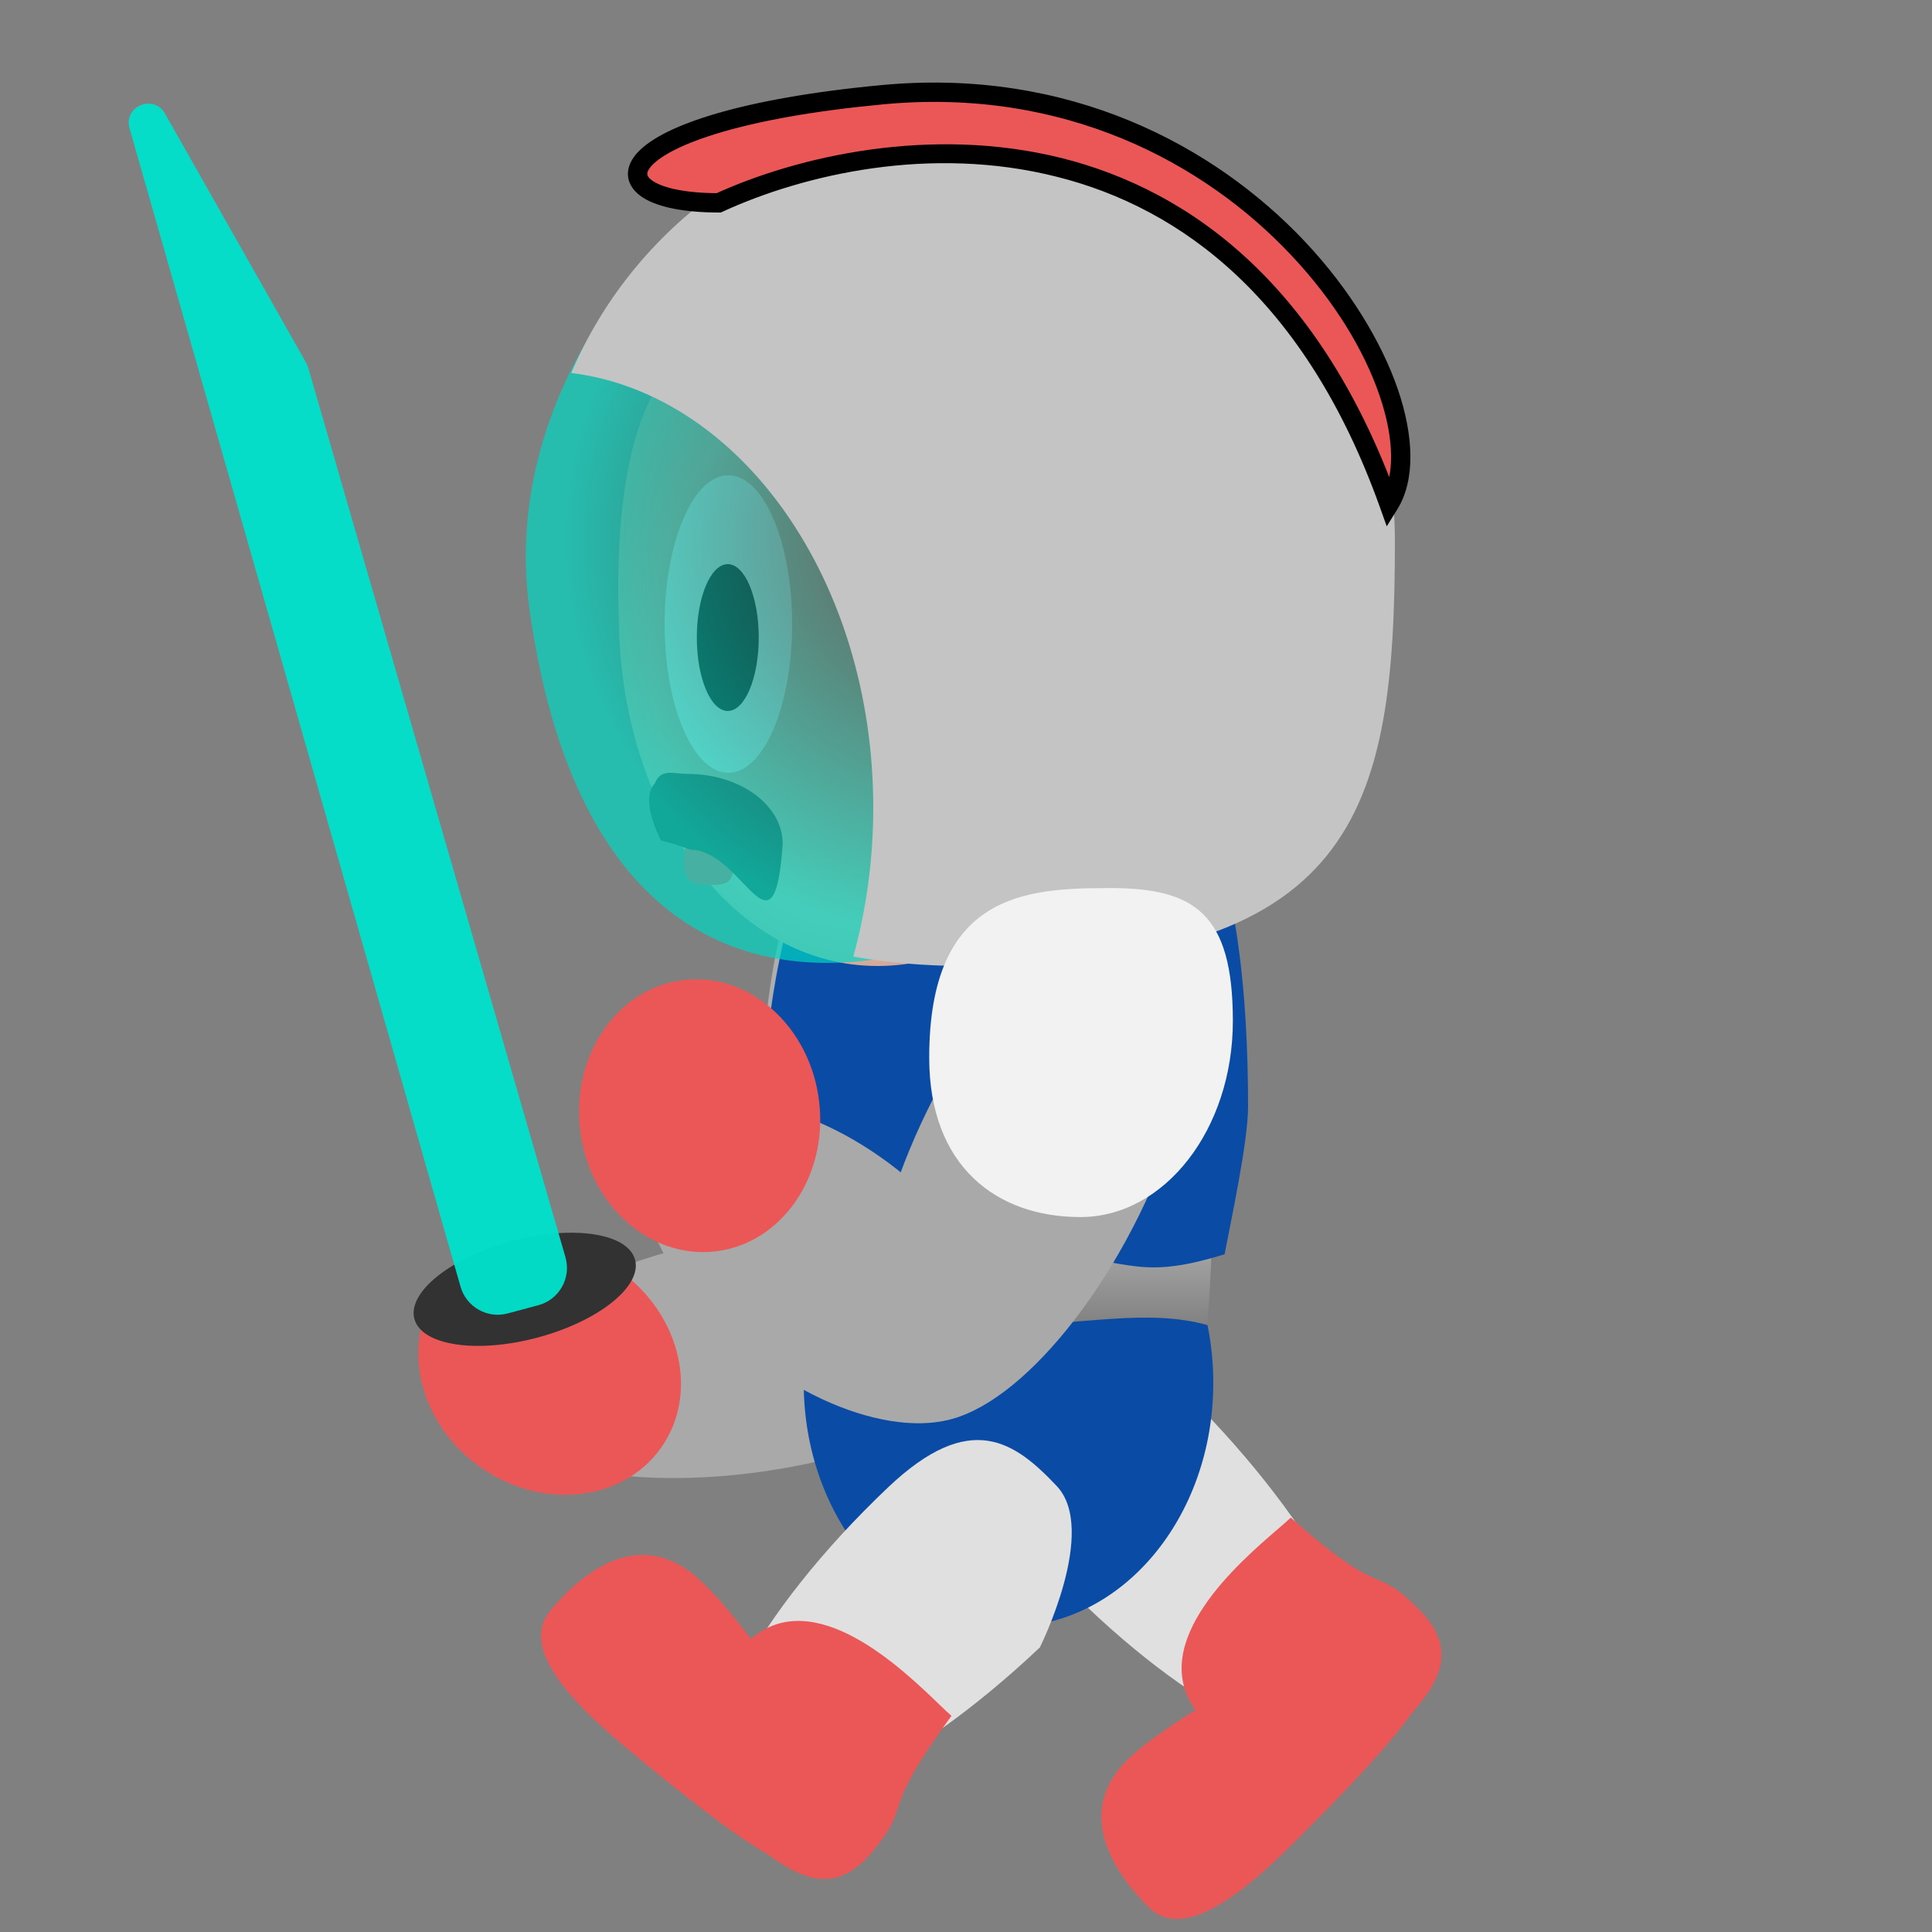 <svg width="500" height="500" viewBox="0 0 500 500" version="1.1" xmlns="http://www.w3.org/2000/svg" xmlns:xlink="http://www.w3.org/1999/xlink">
<rect x="0" y="0" width="500" height="500" fill="#808080" stroke="none"/>
<title>Left</title>
<desc>Created using Figma</desc>
<g id="Canvas" transform="translate(2973 -1416)">
<clipPath id="clip-0" clip-rule="evenodd">
<path d="M -2973 1416L -2473 1416L -2473 1916L -2973 1916L -2973 1416Z" fill="#FFFFFF"/>
</clipPath>
<g id="Left" clip-path="url(#clip-0)">
<g id="Ellipse 6">
<use xlink:href="#path0_fill" transform="matrix(0.987 -0.163 0.163 0.987 -2854 1747.85)" fill="#A9A9A9"/>
<mask id="mask0_outline_ins">
<use xlink:href="#path0_fill" fill="white" transform="matrix(0.987 -0.163 0.163 0.987 -2854 1747.85)"/>
</mask>
<g mask="url(#mask0_outline_ins)">
<use xlink:href="#path1_stroke_2x" transform="matrix(0.987 -0.163 0.163 0.987 -2854 1747.85)"/>
</g>
</g>
<g id="Ellipse 6">
<use xlink:href="#path2_fill" transform="matrix(-6.11809e-17 -1 -1 6.12838e-17 -2659 1820.47)" fill="url(#paint2_linear)"/>
<mask id="mask1_outline_ins">
<use xlink:href="#path2_fill" fill="white" transform="matrix(-6.11809e-17 -1 -1 6.12838e-17 -2659 1820.47)"/>
</mask>
<g mask="url(#mask1_outline_ins)">
<use xlink:href="#path3_stroke_2x" transform="matrix(-6.11809e-17 -1 -1 6.12838e-17 -2659 1820.47)"/>
</g>
</g>
<g id="Intersect">
<use xlink:href="#path4_fill" transform="matrix(-1 0 0 1 -2650 1592)" fill="#0A4CA5"/>
<mask id="mask2_outline_ins">
<use xlink:href="#path4_fill" fill="white" transform="matrix(-1 0 0 1 -2650 1592)"/>
</mask>
<g mask="url(#mask2_outline_ins)">
<use xlink:href="#path5_stroke_2x" transform="matrix(-1 0 0 1 -2650 1592)"/>
</g>
</g>
<g id="Ellipse 6">
<use xlink:href="#path6_fill" transform="translate(-2813 1495)" fill="url(#paint6_radial)"/>
<mask id="mask3_outline_ins">
<use xlink:href="#path6_fill" fill="white" transform="translate(-2813 1495)"/>
</mask>
<g mask="url(#mask3_outline_ins)">
<use xlink:href="#path7_stroke_2x" transform="translate(-2813 1495)"/>
</g>
</g>
<g id="Ellipse 8">
<use xlink:href="#path8_fill" transform="matrix(-0.812 -0.584 -0.584 0.812 -2783.85 1765.56)" fill="#EB5757"/>
<mask id="mask4_outline_ins">
<use xlink:href="#path8_fill" fill="white" transform="matrix(-0.812 -0.584 -0.584 0.812 -2783.85 1765.56)"/>
</mask>
<g mask="url(#mask4_outline_ins)">
<use xlink:href="#path9_stroke_2x" transform="matrix(-0.812 -0.584 -0.584 0.812 -2783.85 1765.56)"/>
</g>
</g>
<g id="Group">
<g id="Ellipse 6">
<use xlink:href="#path10_fill" transform="matrix(-1 0 0 1 -2768 1539)" fill="#FFFFFF"/>
<mask id="mask5_outline_ins">
<use xlink:href="#path10_fill" fill="white" transform="matrix(-1 0 0 1 -2768 1539)"/>
</mask>
<g mask="url(#mask5_outline_ins)">
<use xlink:href="#path11_stroke_2x" transform="matrix(-1 0 0 1 -2768 1539)"/>
</g>
</g>
<g id="Ellipse 6">
<use xlink:href="#path12_fill" transform="matrix(-1 0 0 1 -2776.64 1562)" fill="#030303"/>
<mask id="mask6_outline_ins">
<use xlink:href="#path12_fill" fill="white" transform="matrix(-1 0 0 1 -2776.64 1562)"/>
</mask>
<g mask="url(#mask6_outline_ins)">
<use xlink:href="#path13_stroke_2x" transform="matrix(-1 0 0 1 -2776.64 1562)"/>
</g>
</g>
</g>
<g id="Ellipse 8">
<use xlink:href="#path14_fill" transform="matrix(-1 -6.93889e-18 -6.93889e-18 1 -2783 1628)" fill="#EB5757"/>
<mask id="mask7_outline_ins">
<use xlink:href="#path14_fill" fill="white" transform="matrix(-1 -6.93889e-18 -6.93889e-18 1 -2783 1628)"/>
</mask>
<g mask="url(#mask7_outline_ins)">
<use xlink:href="#path15_stroke_2x" transform="matrix(-1 -6.93889e-18 -6.93889e-18 1 -2783 1628)"/>
</g>
</g>
<g id="Intersect">
<use xlink:href="#path16_fill" transform="translate(-2805 1616)" fill="#383735"/>
<mask id="mask8_outline_ins">
<use xlink:href="#path16_fill" fill="white" transform="translate(-2805 1616)"/>
</mask>
<g mask="url(#mask8_outline_ins)">
<use xlink:href="#path17_stroke_2x" transform="translate(-2805 1616)"/>
</g>
</g>
<g id="Ellipse 9">
<use xlink:href="#path18_fill" transform="translate(-2836.93 1445)" fill="url(#paint18_radial)" fill-opacity="0.7"/>
<mask id="mask9_outline_ins">
<use xlink:href="#path18_fill" fill="white" transform="translate(-2836.93 1445)"/>
</mask>
<g mask="url(#mask9_outline_ins)">
<use xlink:href="#path19_stroke_2x" transform="translate(-2836.93 1445)"/>
</g>
</g>
<g id="Subtract">
<use xlink:href="#path20_fill" transform="translate(-2825.16 1445)" fill="#C4C4C4"/>
<mask id="mask10_outline_ins">
<use xlink:href="#path20_fill" fill="white" transform="translate(-2825.16 1445)"/>
</mask>
<g mask="url(#mask10_outline_ins)">
<use xlink:href="#path21_stroke_2x" transform="translate(-2825.16 1445)"/>
</g>
</g>
<g id="Ellipse 6">
<use xlink:href="#path22_fill" transform="matrix(-0.687 -0.727 0.727 -0.686 -2642.63 1884.28)" fill="#E0E0E0"/>
<mask id="mask11_outline_ins">
<use xlink:href="#path22_fill" fill="white" transform="matrix(-0.687 -0.727 0.727 -0.686 -2642.63 1884.28)"/>
</mask>
<g mask="url(#mask11_outline_ins)">
<use xlink:href="#path23_stroke_2x" transform="matrix(-0.687 -0.727 0.727 -0.686 -2642.63 1884.28)"/>
</g>
</g>
<g id="Intersect">
<use xlink:href="#path24_fill" transform="matrix(-1 1.22465e-16 -1.22465e-16 -1 -2659 1837)" fill="#0A4CA5"/>
<mask id="mask12_outline_ins">
<use xlink:href="#path24_fill" fill="white" transform="matrix(-1 1.22465e-16 -1.22465e-16 -1 -2659 1837)"/>
</mask>
<g mask="url(#mask12_outline_ins)">
<use xlink:href="#path25_stroke_2x" transform="matrix(-1 1.22465e-16 -1.22465e-16 -1 -2659 1837)"/>
</g>
</g>
<g id="Ellipse 6">
<use xlink:href="#path0_fill" transform="matrix(0.441 -0.898 0.898 0.441 -2765.25 1769.01)" fill="#A9A9A9"/>
<mask id="mask13_outline_ins">
<use xlink:href="#path0_fill" fill="white" transform="matrix(0.441 -0.898 0.898 0.441 -2765.25 1769.01)"/>
</mask>
<g mask="url(#mask13_outline_ins)">
<use xlink:href="#path1_stroke_2x" transform="matrix(0.441 -0.898 0.898 0.441 -2765.25 1769.01)"/>
</g>
</g>
<g id="Ellipse 6">
<use xlink:href="#path26_fill" transform="matrix(0.785 0.619 -0.619 0.785 -2783.83 1684.74)" fill="#A9A9A9"/>
<mask id="mask14_outline_ins">
<use xlink:href="#path26_fill" fill="white" transform="matrix(0.785 0.619 -0.619 0.785 -2783.83 1684.74)"/>
</mask>
<g mask="url(#mask14_outline_ins)">
<use xlink:href="#path27_stroke_2x" transform="matrix(0.785 0.619 -0.619 0.785 -2783.83 1684.74)"/>
</g>
</g>
<g id="Ellipse 6">
<use xlink:href="#path28_fill" transform="matrix(1 -2.77556e-17 0 1 -2732.52 1645.83)" fill="#F2F2F2"/>
<mask id="mask15_outline_ins">
<use xlink:href="#path28_fill" fill="white" transform="matrix(1 -2.77556e-17 0 1 -2732.52 1645.83)"/>
</mask>
<g mask="url(#mask15_outline_ins)">
<use xlink:href="#path29_stroke_2x" transform="matrix(1 -2.77556e-17 0 1 -2732.52 1645.83)"/>
</g>
</g>
<g id="Group">
<g id="Ellipse 8">
<use xlink:href="#path30_fill" transform="matrix(-0.259 -0.966 0.966 -0.259 -2862.41 1769.81)" fill="#323232"/>
<mask id="mask16_outline_ins">
<use xlink:href="#path30_fill" fill="white" transform="matrix(-0.259 -0.966 0.966 -0.259 -2862.41 1769.81)"/>
</mask>
<g mask="url(#mask16_outline_ins)">
<use xlink:href="#path31_stroke_2x" transform="matrix(-0.259 -0.966 0.966 -0.259 -2862.41 1769.81)"/>
</g>
</g>
<g id="Rectangle 2">
<use xlink:href="#path32_fill" transform="matrix(-0.966 0.259 0.259 0.966 -2917.98 1400)" fill="#00E1CC" fill-opacity="0.96"/>
<mask id="mask17_outline_ins">
<use xlink:href="#path32_fill" fill="white" transform="matrix(-0.966 0.259 0.259 0.966 -2917.98 1400)"/>
</mask>
<g mask="url(#mask17_outline_ins)">
<use xlink:href="#path33_stroke_2x" transform="matrix(-0.966 0.259 0.259 0.966 -2917.98 1400)"/>
</g>
</g>
</g>
<g id="Ellipse 8">
<use xlink:href="#path8_fill" transform="matrix(-0.116 -0.993 -0.993 0.116 -2756.9 1736.24)" fill="#EB5757"/>
<mask id="mask18_outline_ins">
<use xlink:href="#path8_fill" fill="white" transform="matrix(-0.116 -0.993 -0.993 0.116 -2756.9 1736.24)"/>
</mask>
<g mask="url(#mask18_outline_ins)">
<use xlink:href="#path9_stroke_2x" transform="matrix(-0.116 -0.993 -0.993 0.116 -2756.9 1736.24)"/>
</g>
</g>
<g id="Ellipse 6">
<use xlink:href="#path22_fill" transform="matrix(0.726 -0.688 0.687 0.726 -2804.95 1859.48)" fill="#E0E0E0"/>
<mask id="mask19_outline_ins">
<use xlink:href="#path22_fill" fill="white" transform="matrix(0.726 -0.688 0.687 0.726 -2804.95 1859.48)"/>
</mask>
<g mask="url(#mask19_outline_ins)">
<use xlink:href="#path23_stroke_2x" transform="matrix(0.726 -0.688 0.687 0.726 -2804.95 1859.48)"/>
</g>
</g>
<g id="Vector">
<use xlink:href="#path34_fill" transform="translate(-2807.99 1439.87)" fill="#EB5757"/>
<use xlink:href="#path35_stroke" transform="translate(-2807.99 1439.87)"/>
</g>
<g id="Union">
<use xlink:href="#path36_fill" transform="matrix(0.77 0.638 -0.638 0.77 -2801.14 1797.3)" fill="#EB5757"/>
<mask id="mask20_outline_ins">
<use xlink:href="#path36_fill" fill="white" transform="matrix(0.77 0.638 -0.638 0.77 -2801.14 1797.3)"/>
</mask>
<g mask="url(#mask20_outline_ins)">
<use xlink:href="#path37_stroke_2x" transform="matrix(0.77 0.638 -0.638 0.77 -2801.14 1797.3)"/>
</g>
</g>
<g id="Union">
<use xlink:href="#path38_fill" transform="matrix(0.707 -0.707 0.707 0.707 -2708.38 1876.95)" fill="#EB5757"/>
<mask id="mask21_outline_ins">
<use xlink:href="#path38_fill" fill="white" transform="matrix(0.707 -0.707 0.707 0.707 -2708.38 1876.95)"/>
</mask>
<g mask="url(#mask21_outline_ins)">
<use xlink:href="#path39_stroke_2x" transform="matrix(0.707 -0.707 0.707 0.707 -2708.38 1876.95)"/>
</g>
</g>
</g>
</g>
<defs>
<linearGradient id="paint2_linear" x1="0" y1="0" x2="1" y2="0" gradientUnits="userSpaceOnUse" gradientTransform="matrix(-128.829 -4.36723e-14 9.27085e-09 -182.029 182.485 137.84)">
<stop offset="0.309" stop-color="#AEAEAE"/>
<stop offset="0.536" stop-color="#E0E0E0"/>
<stop offset="1" stop-color="#737373"/>
</linearGradient>
<radialGradient id="paint6_radial" cx="0.5" cy="0.5" r="0.5" gradientUnits="userSpaceOnUse" gradientTransform="matrix(1.216 480.476 -376.513 3.249 251.78 -153.738)">
<stop offset="0.298" stop-color="#E4B5A4"/>
<stop offset="0.961"/>
</radialGradient>
<radialGradient id="paint18_radial" cx="0.5" cy="0.5" r="0.5" gradientUnits="userSpaceOnUse" gradientTransform="matrix(1.33486e-14 221 -218 1.35323e-14 218.93 -2.15133e-12)">
<stop offset="0" stop-color="#333333"/>
<stop offset="0.923" stop-color="#00D8C4"/>
</radialGradient>
<path id="path0_fill" d="M 146.579 30.563C 146.579 47.443 113.766 61.126 73.29 61.126C 32.813 61.126 0 47.443 0 30.563C 0 13.684 32.813 0 73.29 0C 113.766 0 146.579 13.684 146.579 30.563Z"/>
<path id="path1_stroke_2x" d="M 141.579 30.563C 141.579 33.043 140.395 35.857 137.309 38.899C 134.028 42.18 129.468 44.958 123.189 47.56C 110.421 52.914 93.067 56.148 73.29 56.126L 73.29 66.126C 93.989 66.105 113.279 62.497 127.038 56.789C 134.021 53.861 140.194 50.053 144.33 46.02C 148.661 41.75 151.579 36.523 151.579 30.563L 141.579 30.563ZM 73.29 56.126C 53.512 56.148 36.158 52.914 23.39 47.56C 17.111 44.958 12.551 42.18 9.27 38.899C 6.184 35.857 5 33.043 5 30.563L -5 30.563C -5 36.523 -2.082 41.75 2.249 46.02C 6.385 50.053 12.558 53.861 19.541 56.789C 33.3 62.497 52.59 66.105 73.29 66.126L 73.29 56.126ZM 5 30.563C 5 28.084 6.184 25.27 9.27 22.227C 12.551 18.947 17.111 16.169 23.39 13.567C 36.158 8.212 53.512 4.979 73.29 5L 73.29 -5C 52.59 -4.979 33.3 -1.371 19.541 4.337C 12.558 7.266 6.385 11.073 2.249 15.106C -2.082 19.377 -5 24.603 -5 30.563L 5 30.563ZM 73.29 5C 93.067 4.979 110.421 8.212 123.189 13.567C 129.468 16.169 134.028 18.947 137.309 22.227C 140.395 25.27 141.579 28.084 141.579 30.563L 151.579 30.563C 151.579 24.603 148.661 19.377 144.33 15.106C 140.194 11.073 134.021 7.266 127.038 4.337C 113.279 -1.371 93.989 -4.979 73.29 -5L 73.29 5Z"/>
<path id="path2_fill" d="M 232.64 46.676C 232.64 92.142 180.562 117 116.32 117C 52.078 117 0 92.142 0 46.676C 0 1.209 52.078 0 116.32 0C 180.562 0 232.64 1.209 232.64 46.676Z"/>
<path id="path3_stroke_2x" d="M 227.64 46.676C 227.64 67.13 216.055 83.262 196.111 94.535C 176.044 105.877 147.892 112 116.32 112L 116.32 122C 148.99 122 178.998 115.694 201.031 103.241C 223.187 90.718 237.64 71.688 237.64 46.676L 227.64 46.676ZM 116.32 112C 84.748 112 56.596 105.877 36.53 94.535C 16.586 83.262 5 67.13 5 46.676L -5 46.676C -5 71.688 9.453 90.718 31.609 103.241C 53.642 115.694 83.65 122 116.32 122L 116.32 112ZM 5 46.676C 5 36.342 7.924 29.001 12.849 23.556C 17.876 17.999 25.412 13.948 35.437 11.097C 55.675 5.343 83.976 5 116.32 5L 116.32 -5C 84.423 -5 54.564 -4.738 32.702 1.479C 21.677 4.613 12.179 9.39 5.433 16.847C -1.414 24.416 -5 34.277 -5 46.676L 5 46.676ZM 116.32 5C 148.664 5 176.966 5.343 197.203 11.097C 207.229 13.948 214.765 17.999 219.791 23.556C 224.717 29.001 227.64 36.342 227.64 46.676L 237.64 46.676C 237.64 34.277 234.054 24.416 227.207 16.847C 220.462 9.39 210.963 4.613 199.938 1.479C 178.077 -4.738 148.218 -5 116.32 -5L 116.32 5Z"/>
<path id="path4_fill" d="M 123.583 148.607C 98.665 156.241 89.538 148.607 59.669 148.607C 29.799 148.607 30.993 156.241 6.075 148.607C 4.495 140.208 0 119.497 0 110.469C 0 49.459 12.501 0 59.669 0C 106.836 0 126 61.395 126 122.406C 126 131.434 125.163 140.208 123.583 148.607Z"/>
<path id="path5_stroke_2x" d="M 123.583 148.607L 125.048 153.388L 127.938 152.502L 128.497 149.531L 123.583 148.607ZM 6.075 148.607L 1.161 149.531L 1.719 152.502L 4.61 153.388L 6.075 148.607ZM 122.119 143.827C 110.384 147.479 102.873 147.431 94.002 146.497C 85.093 145.571 75.086 143.631 59.669 143.607L 59.669 153.607C 74.121 153.584 83.611 155.461 92.963 156.443C 102.353 157.417 111.865 157.369 125.048 153.388L 122.119 143.827ZM 59.669 143.607C 44.085 143.65 36.56 145.618 30.294 146.522C 24.581 147.354 19.4 147.46 7.539 143.827L 4.61 153.388C 17.667 157.388 24.348 157.494 31.736 156.418C 38.57 155.414 45.383 153.565 59.669 153.607L 59.669 143.607ZM 10.988 147.683C 10.189 143.435 8.675 136.177 7.366 128.89C 6.057 121.602 4.986 114.608 5 110.469L -5 110.469C -4.986 115.358 -3.809 123.233 -2.476 130.658C -1.142 138.083 0.38 145.381 1.161 149.531L 10.988 147.683ZM 5 110.469C 5 80.132 8.136 53.399 16.704 34.412C 20.97 24.89 26.15 17.834 33.358 12.746C 40.498 7.558 48.65 4.94 59.669 5L 59.669 -5C 47.103 -4.94 36.004 -1.375 27.535 4.616C 19.133 10.709 12.344 19.831 7.589 30.299C -1.885 51.294 -5 79.796 -5 110.469L 5 110.469ZM 59.669 5C 80.55 5 95.746 18.412 105.989 40.433C 116.257 62.508 121 92.309 121 122.406L 131 122.406C 131 91.492 126.161 60.09 115.056 36.215C 103.925 12.286 85.955 -5 59.669 -5L 59.669 5ZM 121 122.406C 121.006 131.196 120.212 139.508 118.669 147.683L 128.497 149.531C 130.114 140.909 130.994 131.671 131 122.406L 121 122.406Z"/>
<path id="path6_fill" d="M 134 85.5C 134 132.72 104.064 171 67.136 171C 30.208 171 2.28 132.574 0.272 85.5C -3.375 0 30.208 0 67.136 0C 104.064 0 134 0 134 85.5Z"/>
<path id="path7_stroke_2x" d="M 0.272 85.5L 5.268 85.287L 0.272 85.5ZM 129 85.5C 129 131.173 100.228 166 67.136 166L 67.136 176C 107.9 176 139 134.267 139 85.5L 129 85.5ZM 67.136 166C 50.557 166 35.703 157.405 24.581 142.865C 13.436 128.296 6.234 107.943 5.268 85.287L -4.723 85.713C -3.682 110.131 4.084 132.529 16.638 148.941C 29.214 165.382 46.787 176 67.136 176L 67.136 166ZM 5.268 85.287C 3.455 42.794 11.062 23.575 21.729 14.495C 32.617 5.227 48.142 5 67.136 5L 67.136 -5C 49.202 -5 29.472 -5.227 15.248 6.88C 0.803 19.175 -6.558 42.706 -4.723 85.713L 5.268 85.287ZM 67.136 5C 86.133 5 100.69 5.235 111.106 14.435C 121.451 23.573 129 42.915 129 85.5L 139 85.5C 139 42.585 131.581 19.177 117.726 6.94C 103.942 -5.235 85.067 -5 67.136 -5L 67.136 5Z"/>
<path id="path8_fill" d="M 70.722 31.157C 70.722 48.365 54.89 62.314 35.361 62.314C 15.832 62.314 0 48.365 0 31.157C 0 13.95 15.832 0 35.361 0C 54.89 0 70.722 13.95 70.722 31.157Z"/>
<path id="path9_stroke_2x" d="M 65.722 31.157C 65.722 45.028 52.742 57.314 35.361 57.314L 35.361 67.314C 57.038 67.314 75.722 51.702 75.722 31.157L 65.722 31.157ZM 35.361 57.314C 17.98 57.314 5 45.028 5 31.157L -5 31.157C -5 51.702 13.684 67.314 35.361 67.314L 35.361 57.314ZM 5 31.157C 5 17.287 17.98 5 35.361 5L 35.361 -5C 13.684 -5 -5 10.612 -5 31.157L 5 31.157ZM 35.361 5C 52.742 5 65.722 17.287 65.722 31.157L 75.722 31.157C 75.722 10.612 57.038 -5 35.361 -5L 35.361 5Z"/>
<path id="path10_fill" d="M 33 38.5C 33 59.763 25.613 77 16.5 77C 7.387 77 0 59.763 0 38.5C 0 17.237 7.387 0 16.5 0C 25.613 0 33 17.237 33 38.5Z"/>
<path id="path11_stroke_2x" d="M 28 38.5C 28.022 48.658 26.372 57.292 23.572 63.754C 22.248 66.882 21 68.893 19.41 70.416C 18.065 71.743 17.087 72 16.5 72L 16.5 82C 20.469 82 23.832 80.102 26.435 77.533C 28.793 75.16 31.101 71.533 32.763 67.693C 35.934 60.221 37.978 49.605 38 38.5L 28 38.5ZM 16.5 72C 15.913 72 14.935 71.743 13.59 70.416C 12 68.893 10.752 66.882 9.428 63.754C 6.628 57.292 4.978 48.658 5 38.5L -5 38.5C -4.978 49.605 -2.934 60.221 0.237 67.693C 1.899 71.533 4.207 75.16 6.565 77.533C 9.168 80.102 12.531 82 16.5 82L 16.5 72ZM 5 38.5C 4.978 28.342 6.628 19.708 9.428 13.246C 10.752 10.118 12 8.107 13.59 6.584C 14.935 5.257 15.913 5 16.5 5L 16.5 -5C 12.531 -5 9.168 -3.102 6.565 -0.533C 4.207 1.84 1.899 5.467 0.237 9.307C -2.934 16.779 -4.978 27.395 -5 38.5L 5 38.5ZM 16.5 5C 17.087 5 18.065 5.257 19.41 6.584C 21 8.107 22.248 10.118 23.572 13.246C 26.372 19.708 28.022 28.342 28 38.5L 38 38.5C 37.978 27.395 35.934 16.779 32.763 9.307C 31.101 5.467 28.793 1.84 26.435 -0.533C 23.832 -3.102 20.469 -5 16.5 -5L 16.5 5Z"/>
<path id="path12_fill" d="M 16.026 19C 16.026 29.493 12.438 38 8.013 38C 3.588 38 0 29.493 0 19C 0 8.507 3.588 0 8.013 0C 12.438 0 16.026 8.507 16.026 19Z"/>
<path id="path13_stroke_2x" d="M 11.026 19C 11.048 23.781 10.342 27.553 9.072 30.492C 8.513 31.858 8.171 32.442 7.591 32.977C 7.253 33.316 7.4 33 8.013 33L 8.013 43C 10.839 43 13.094 41.621 14.673 40.037C 16.011 38.649 17.395 36.451 18.286 34.378C 19.916 30.44 21.004 24.713 21.026 19L 11.026 19ZM 8.013 33C 8.626 33 8.773 33.316 8.435 32.977C 7.855 32.442 7.513 31.858 6.954 30.492C 5.684 27.553 4.978 23.781 5 19L -5 19C -4.978 24.713 -3.89 30.44 -2.26 34.378C -1.369 36.451 0.015 38.649 1.353 40.037C 2.932 41.621 5.187 43 8.013 43L 8.013 33ZM 5 19C 4.978 14.219 5.684 10.447 6.954 7.508C 7.513 6.142 7.855 5.558 8.435 5.024C 8.773 4.684 8.626 5 8.013 5L 8.013 -5C 5.187 -5 2.932 -3.621 1.353 -2.037C 0.015 -0.649 -1.369 1.549 -2.26 3.622C -3.89 7.56 -4.978 13.287 -5 19L 5 19ZM 8.013 5C 7.4 5 7.253 4.684 7.591 5.024C 8.171 5.558 8.513 6.142 9.072 7.508C 10.342 10.447 11.048 14.219 11.026 19L 21.026 19C 21.004 13.287 19.916 7.56 18.286 3.622C 17.395 1.549 16.011 -0.649 14.673 -2.037C 13.094 -3.621 10.839 -5 8.013 -5L 8.013 5Z"/>
<path id="path14_fill" d="M 13 10.93C 13 16.967 9.653 17 6.063 17C 2.473 17 0 16.967 0 10.93C 0 4.894 2.91 0 6.5 0C 10.09 0 13 4.894 13 10.93Z"/>
<path id="path15_stroke_2x" d="M 8 10.93C 8 11.459 7.963 11.834 7.92 12.085C 7.878 12.334 7.834 12.435 7.834 12.434C 7.871 12.35 8.039 12.099 8.326 11.929C 8.514 11.818 8.524 11.882 8.07 11.935C 7.597 11.992 7.014 12 6.063 12L 6.063 22C 7.447 22 10.728 22.132 13.429 20.529C 16.876 18.483 18 14.808 18 10.93L 8 10.93ZM 6.063 12C 5.617 12 5.263 12 4.926 11.989C 4.608 11.979 4.398 11.962 4.257 11.944C 3.953 11.903 4.206 11.885 4.593 12.162C 4.793 12.304 4.953 12.473 5.066 12.633C 5.172 12.784 5.195 12.87 5.179 12.825C 5.133 12.687 5 12.154 5 10.93L -5 10.93C -5 14.287 -4.377 18.041 -1.223 20.296C 1.422 22.188 4.819 22 6.063 22L 6.063 12ZM 5 10.93C 5 8.655 5.559 6.837 6.201 5.757C 6.907 4.57 7.174 5 6.5 5L 6.5 -5C 2.237 -5 -0.747 -2.123 -2.394 0.646C -4.104 3.521 -5 7.169 -5 10.93L 5 10.93ZM 6.5 5C 5.826 5 6.093 4.57 6.799 5.757C 7.441 6.837 8 8.655 8 10.93L 18 10.93C 18 7.169 17.104 3.521 15.394 0.646C 13.747 -2.123 10.763 -5 6.5 -5L 6.5 5Z"/>
<path id="path16_fill" d="M 3.063 17.5C 6 18.363 6.563 18.363 10.687 19.907C 16.02 19.898 20.498 24.571 24.106 28.336C 29.71 34.184 33.214 37.841 34.563 18.363C 34.557 8.357 23.512 0.263 9.895 0.284C 6.399 0.289 3.074 -1.229 1.481 2.703C -1.385 5.652 0.328 12.085 3.063 17.5Z"/>
<path id="path17_stroke_2x" d="M 3.063 17.5L -1.4 19.754L -0.424 21.687L 1.653 22.297L 3.063 17.5ZM 10.687 19.907L 8.935 24.589L 9.786 24.908L 10.695 24.907L 10.687 19.907ZM 24.106 28.336L 27.716 24.877L 27.716 24.877L 24.106 28.336ZM 34.563 18.363L 39.551 18.709L 39.563 18.535L 39.563 18.36L 34.563 18.363ZM 9.895 0.284L 9.903 5.284L 9.903 5.284L 9.895 0.284ZM 1.481 2.703L 5.067 6.188L 5.749 5.486L 6.116 4.58L 1.481 2.703ZM 1.653 22.297C 4.821 23.228 5.036 23.131 8.935 24.589L 12.44 15.224C 8.09 13.596 7.179 13.498 4.473 12.703L 1.653 22.297ZM 10.695 24.907C 11.864 24.905 13.281 25.416 15.09 26.741C 16.986 28.106 18.692 29.913 20.496 31.796L 27.716 24.877C 25.912 22.994 23.575 20.583 20.997 18.672C 18.333 16.721 14.844 14.9 10.679 14.907L 10.695 24.907ZM 20.496 31.796C 21.897 33.258 23.453 34.858 24.897 35.971C 26.124 36.899 29.319 39.063 32.991 37.402C 36.186 35.957 37.379 32.535 37.984 30.232C 38.657 27.635 39.199 23.747 39.551 18.709L 29.575 18.018C 29.244 22.801 28.796 25.849 28.312 27.69C 28.07 28.61 27.875 29.007 27.82 29.102C 27.765 29.196 28.041 28.666 28.869 28.291C 29.797 27.872 30.633 27.995 31.016 28.115C 31.294 28.202 31.287 28.266 30.931 27.997C 30.101 27.388 29.117 26.339 27.716 24.877L 20.496 31.796ZM 39.563 18.36C 39.559 11.385 35.697 5.494 30.289 1.531C 24.879 -2.434 17.65 -4.728 9.888 -4.716L 9.903 5.284C 15.758 5.275 20.859 7.018 24.378 9.596C 27.898 12.176 29.561 15.335 29.563 18.366L 39.563 18.36ZM 9.888 -4.716C 9.288 -4.708 8.669 -4.782 7.811 -4.866C 6.951 -4.949 5.725 -5.035 4.592 -4.964C 3.404 -4.852 1.465 -4.281 0.121 -3.437C -1.44 -2.351 -2.479 -0.837 -3.153 0.826L 6.116 4.58C 6.238 4.277 6.212 4.507 5.832 4.771C 5.467 5.025 5.194 5.019 5.357 5.006C 5.598 4.988 5.981 5.004 6.848 5.088C 7.647 5.165 8.754 5.278 9.903 5.284L 9.888 -4.716ZM 7.526 15.246C 6.274 12.783 5.42 10.562 5.113 8.41C 4.775 6.235 5.311 5.937 5.067 6.188L -2.104 -0.782C -5.214 2.418 -5.255 6.811 -4.769 9.943C -4.253 13.099 -2.883 16.801 -1.4 19.754L 7.526 15.246Z"/>
<path id="path18_fill" d="M 218.93 110.5C 218.93 171.527 148.664 212.033 88.93 219.5C 48.93 224.5 11.395 203.5 0.93 128.5C -8.07 64 49.731 0 109.93 0C 170.129 0 218.93 49.472 218.93 110.5Z"/>
<path id="path19_stroke_2x" d="M 0.93 128.5L -4.022 129.191L 0.93 128.5ZM 213.93 110.5C 213.93 138.906 197.603 162.965 173.339 181.079C 148.911 199.379 117.614 210.909 88.31 214.539L 89.55 224.461C 119.981 220.625 153.683 208.168 179.322 189.092C 205.124 169.83 223.93 143.121 223.93 110.5L 213.93 110.5ZM 88.31 214.539C 69.392 216.903 51.56 213.096 37.183 200.269C 22.695 187.343 11.022 164.644 5.882 127.809L -4.022 129.191C 1.303 167.356 13.63 192.657 30.526 207.731C 47.533 222.904 68.469 227.097 89.55 224.461L 88.31 214.539ZM 5.882 127.809C 1.619 97.254 13.163 66.529 33.259 43.337C 53.376 20.12 81.582 5 109.93 5L 109.93 -5C 78.079 -5 47.285 11.88 25.702 36.788C 4.098 61.721 -8.758 95.246 -4.022 129.191L 5.882 127.809ZM 109.93 5C 167.304 5 213.93 52.169 213.93 110.5L 223.93 110.5C 223.93 46.776 172.955 -5 109.93 -5L 109.93 5Z"/>
<path id="path20_fill" fill-rule="evenodd" d="M 102.16 221C 203.16 221 213.16 181.5 213.16 111C 213.16 49.696 163.464 0 102.16 0C 56.288 0 16.916 27.825 0 67.518C 43.86 73 78.16 121.267 78.16 180C 78.16 193.543 76.336 206.529 72.992 218.563C 81.882 220.16 91.59 221 102.16 221Z"/>
<path id="path21_stroke_2x" d="M 0 67.518L -4.6 65.558L -7.199 71.658L -0.62 72.48L 0 67.518ZM 72.992 218.563L 68.175 217.224L 66.705 222.513L 72.108 223.484L 72.992 218.563ZM 208.16 111C 208.16 146.462 205.511 172.165 191.649 189.292C 178.019 206.131 152.314 216 102.16 216L 102.16 226C 153.007 226 182.801 216.119 199.422 195.583C 215.809 175.335 218.16 146.038 218.16 111L 208.16 111ZM 102.16 5C 160.702 5 208.16 52.458 208.16 111L 218.16 111C 218.16 46.935 166.225 -5 102.16 -5L 102.16 5ZM 4.6 69.479C 20.758 31.564 58.363 5 102.16 5L 102.16 -5C 54.214 -5 13.074 24.087 -4.6 65.558L 4.6 69.479ZM -0.62 72.48C 39.808 77.532 73.16 122.724 73.16 180L 83.16 180C 83.16 119.81 47.911 68.467 0.62 62.557L -0.62 72.48ZM 73.16 180C 73.172 193.194 71.441 205.51 68.175 217.224L 77.81 219.902C 81.231 207.549 83.148 193.891 83.16 180L 73.16 180ZM 102.16 216C 91.806 216.005 82.541 215.204 73.877 213.642L 72.108 223.484C 81.224 225.117 91.375 225.995 102.16 226L 102.16 216Z"/>
<path id="path22_fill" d="M 117.037 29.767C 117.037 45.538 85.158 57.109 85.158 57.109C 38.127 57.109 0 44.325 0 28.555C 0 12.784 38.127 3.69321e-23 85.158 3.69321e-23C 114.489 -2.62536e-11 117.037 13.997 117.037 29.767Z"/>
<path id="path23_stroke_2x" d="M 85.158 57.109L 85.158 62.109L 86.038 62.109L 86.864 61.809L 85.158 57.109ZM 85.158 3.69321e-23L 85.158 5L 85.158 3.69321e-23ZM 112.037 29.767C 112.037 31.971 110.915 34.502 108.349 37.338C 105.717 40.283 102.298 42.767 98.493 45.084C 94.714 47.397 91.016 49.191 88.105 50.487C 86.674 51.125 85.521 51.6 84.678 51.936C 84.268 52.1 83.963 52.217 83.742 52.301C 83.637 52.341 83.565 52.367 83.511 52.388C 83.486 52.397 83.472 52.402 83.459 52.407C 83.454 52.409 83.452 52.409 83.45 52.41C 83.449 52.41 83.449 52.41 83.45 52.41C 83.45 52.41 83.45 52.41 83.451 52.41C 83.451 52.41 83.452 52.409 85.158 57.109C 86.864 61.809 86.865 61.809 86.867 61.808C 86.867 61.808 86.868 61.808 86.87 61.807C 86.871 61.807 86.875 61.805 86.878 61.804C 86.883 61.802 86.893 61.799 86.904 61.795C 86.922 61.788 86.953 61.777 86.989 61.764C 87.055 61.739 87.162 61.699 87.29 61.65C 87.536 61.557 87.916 61.41 88.378 61.226C 89.278 60.868 90.616 60.316 92.174 59.622C 95.239 58.256 99.512 56.171 103.702 53.62C 107.867 51.073 112.417 47.707 115.763 44.047C 119.174 40.278 122.037 35.448 122.037 29.767L 112.037 29.767ZM 85.158 52.109C 62.015 52.123 41.523 49.052 26.532 44.005C 19.142 41.539 13.676 38.861 9.798 35.751C 6.062 32.789 5 30.321 5 28.555L -5 28.555C -5 34.673 -1.296 39.717 3.586 43.587C 8.327 47.31 15.332 50.785 23.353 53.486C 39.182 58.774 61.27 62.095 85.158 62.109L 85.158 52.109ZM 5 28.555C 5 26.788 6.062 24.32 9.798 21.358C 13.676 18.248 19.142 15.57 26.532 13.104C 41.523 8.057 62.015 4.986 85.158 5L 85.158 -5C 61.27 -4.986 39.182 -1.665 23.353 3.623C 15.332 6.324 8.327 9.799 3.586 13.522C -1.296 17.392 -5 22.436 -5 28.555L 5 28.555ZM 85.158 5C 99.188 5 105.254 8.358 108.167 12.061C 111.296 16.039 112.037 21.837 112.037 29.767L 122.037 29.767C 122.037 21.928 121.504 12.842 116.027 5.878C 110.332 -1.36 100.46 -5 85.158 -5L 85.158 5Z"/>
<path id="path24_fill" d="M 104.5 78.062C 89.037 82.422 71.536 78.062 53 78.062C 34.464 78.062 16.963 82.422 1.5 78.062C 0.52 73.265 0 68.253 0 63.097C 0 28.249 23.729 0 53 0C 82.271 0 106 28.249 106 63.097C 106 68.253 105.48 73.265 104.5 78.062Z"/>
<path id="path25_stroke_2x" d="M 104.5 78.062L 105.857 82.875L 108.789 82.048L 109.399 79.063L 104.5 78.062ZM 1.5 78.062L -3.399 79.063L -2.789 82.048L 0.143 82.875L 1.5 78.062ZM 103.143 73.25C 96.084 75.289 88.685 75.245 80.218 74.707C 71.735 74.173 62.569 73.071 53 73.062L 53 83.062C 61.967 83.053 70.819 84.131 79.587 84.687C 88.37 85.24 97.453 85.195 105.857 82.875L 103.143 73.25ZM 53 73.062C 43.431 73.071 34.265 74.173 25.782 74.707C 17.315 75.245 9.916 75.289 2.857 73.25L 0.143 82.875C 8.547 85.195 17.63 85.24 26.413 84.687C 35.181 84.131 44.033 83.053 53 83.062L 53 73.062ZM 6.399 77.061C 5.462 72.506 4.993 67.995 5 63.097L -5 63.097C -4.993 68.511 -4.422 74.024 -3.399 79.063L 6.399 77.061ZM 5 63.097C 5 30.159 27.272 5 53 5L 53 -5C 20.186 -5 -5 26.34 -5 63.097L 5 63.097ZM 53 5C 78.728 5 101 30.159 101 63.097L 111 63.097C 111 26.34 85.814 -5 53 -5L 53 5ZM 101 63.097C 101.007 67.995 100.538 72.506 99.602 77.061L 109.399 79.063C 110.422 74.024 110.993 68.511 111 63.097L 101 63.097Z"/>
<path id="path26_fill" d="M 109.845 30.563C 109.845 47.443 85.255 61.126 54.923 61.126C 24.59 61.126 0 47.443 0 30.563C 0 13.684 24.59 0 54.923 0C 85.255 0 109.845 13.684 109.845 30.563Z"/>
<path id="path27_stroke_2x" d="M 104.845 30.563C 104.845 36.367 100.56 42.668 91.328 47.806C 82.263 52.85 69.402 56.126 54.923 56.126L 54.923 66.126C 70.776 66.126 85.377 62.561 96.19 56.544C 106.836 50.62 114.845 41.639 114.845 30.563L 104.845 30.563ZM 54.923 56.126C 40.444 56.126 27.582 52.85 18.518 47.806C 9.285 42.668 5 36.367 5 30.563L -5 30.563C -5 41.639 3.009 50.62 13.655 56.544C 24.469 62.561 39.069 66.126 54.923 66.126L 54.923 56.126ZM 5 30.563C 5 24.759 9.285 18.458 18.518 13.321C 27.582 8.277 40.444 5 54.923 5L 54.923 -5C 39.069 -5 24.469 -1.435 13.655 4.583C 3.009 10.507 -5 19.487 -5 30.563L 5 30.563ZM 54.923 5C 69.402 5 82.263 8.277 91.328 13.321C 100.56 18.458 104.845 24.759 104.845 30.563L 114.845 30.563C 114.845 19.487 106.836 10.507 96.19 4.583C 85.377 -1.435 70.776 -5 54.923 -5L 54.923 5Z"/>
<path id="path28_fill" d="M 78.583 34.393C 78.583 62.422 60.919 85.144 39.129 85.144C 17.339 85.144 -5.10806e-05 71.914 -5.10806e-05 43.885C -5.10804e-05 1.443 24.929 0 46.719 0C 68.509 0 78.583 6.364 78.583 34.393Z"/>
<path id="path29_stroke_2x" d="M -5.10806e-05 43.885L -5 43.885L -5.10806e-05 43.885ZM 73.583 34.393C 73.583 60.905 57.059 80.144 39.129 80.144L 39.129 90.144C 64.779 90.144 83.583 63.939 83.583 34.393L 73.583 34.393ZM 39.129 80.144C 29.227 80.144 20.794 77.149 14.865 71.427C 8.977 65.746 5 56.838 5 43.885L -5 43.885C -5 58.961 -0.308 70.683 7.921 78.623C 16.109 86.524 27.242 90.144 39.129 90.144L 39.129 80.144ZM 5 43.885C 5 23.639 10.885 14.666 17.861 10.252C 25.412 5.476 35.615 5 46.719 5L 46.719 -5C 36.032 -5 22.877 -4.754 12.515 1.802C 1.58 8.72 -5 21.69 -5 43.885L 5 43.885ZM 46.719 5C 57.423 5 63.6 6.639 67.338 10.271C 71.064 13.893 73.583 20.703 73.583 34.393L 83.583 34.393C 83.583 20.054 81.065 9.668 74.307 3.1C 67.559 -3.457 57.805 -5 46.719 -5L 46.719 5Z"/>
<path id="path30_fill" d="M 25.845 29.559C 25.845 45.884 20.059 59.119 12.922 59.119C 5.786 59.119 0 45.884 0 29.559C 0 13.234 5.786 0 12.922 0C 20.059 0 25.845 13.234 25.845 29.559Z"/>
<path id="path31_stroke_2x" d="M 22.845 29.559C 22.859 37.432 21.535 44.217 19.311 49.259C 18.246 51.719 17.178 53.398 15.866 54.64C 14.704 55.765 13.713 56.119 12.922 56.119L 12.922 62.119C 15.7 62.119 18.109 60.818 20.038 58.952C 21.818 57.202 23.535 54.552 24.808 51.663C 27.262 46.006 28.831 38.011 28.845 29.559L 22.845 29.559ZM 12.922 56.119C 12.132 56.119 11.141 55.765 9.978 54.64C 8.666 53.398 7.598 51.719 6.534 49.259C 4.31 44.217 2.986 37.432 3 29.559L -3 29.559C -2.986 38.011 -1.417 46.006 1.036 51.663C 2.31 54.552 4.026 57.202 5.806 58.952C 7.736 60.818 10.145 62.119 12.922 62.119L 12.922 56.119ZM 3 29.559C 2.986 21.686 4.31 14.901 6.534 9.859C 7.598 7.4 8.666 5.721 9.978 4.479C 11.141 3.354 12.132 3 12.922 3L 12.922 -3C 10.145 -3 7.736 -1.7 5.806 0.167C 4.026 1.917 2.31 4.566 1.036 7.456C -1.417 13.113 -2.986 21.107 -3 29.559L 3 29.559ZM 12.922 3C 13.713 3 14.704 3.354 15.866 4.479C 17.178 5.721 18.246 7.4 19.311 9.859C 21.535 14.901 22.859 21.686 22.845 29.559L 28.845 29.559C 28.831 21.107 27.262 13.113 24.808 7.456C 23.535 4.566 21.818 1.917 20.038 0.167C 18.109 -1.7 15.7 -3 12.922 -3L 12.922 3Z"/>
<path id="path32_fill" d="M 4.876 114.223C 4.891 113.442 4.998 112.666 5.194 111.91L 23.663 40.628C 25.148 34.898 33.6 36.045 33.503 41.964L 28.397 353.673C 28.308 359.131 23.857 363.509 18.398 363.509L 10.197 363.509C 4.598 363.509 0.09 358.912 0.199 353.313L 4.876 114.223Z"/>
<path id="path33_stroke_2x" d="M 5.194 111.91L 8.098 112.663L 5.194 111.91ZM 8.098 112.663L 26.567 41.38L 20.759 39.876L 2.29 111.158L 8.098 112.663ZM 30.503 41.915L 25.397 353.623L 31.397 353.722L 36.502 42.013L 30.503 41.915ZM 18.398 360.509L 10.197 360.509L 10.197 366.509L 18.398 366.509L 18.398 360.509ZM 3.199 353.372L 7.875 114.281L 1.877 114.164L -2.8 353.255L 3.199 353.372ZM 2.29 111.158C 2.055 112.084 1.9 113.208 1.877 114.164L 7.875 114.281C 7.882 113.676 7.941 113.247 8.098 112.663L 2.29 111.158ZM 26.567 41.38C 27.161 39.088 30.542 39.547 30.503 41.915L 36.502 42.013C 36.657 32.543 23.135 30.707 20.759 39.876L 26.567 41.38ZM 25.397 353.623C 25.335 357.444 22.22 360.509 18.398 360.509L 18.398 366.509C 25.495 366.509 31.28 360.817 31.397 353.722L 25.397 353.623ZM 10.197 360.509C 6.278 360.509 3.122 357.291 3.199 353.372L -2.8 353.255C -2.942 360.532 2.918 366.509 10.197 366.509L 10.197 360.509Z"/>
<path id="path34_fill" d="M 194.489 106.627C 155.489 -2.373 63.488 9.127 20.989 28.627C -13.511 28.627 -9.511 7.454 63.489 0.627C 158.679 -8.276 210.989 80.127 194.489 106.627Z"/>
<path id="path35_stroke" d="M 20.989 28.627L 20.989 31.127L 21.535 31.127L 22.031 30.899L 20.989 28.627ZM 194.489 106.627L 192.135 107.469L 193.877 112.339L 196.611 107.949L 194.489 106.627ZM 63.489 0.627L 63.256 -1.862L 63.489 0.627ZM 22.031 30.899C 43.045 21.244 75.84 13.627 108.444 21.865C 140.748 29.956 172.89 53.682 192.135 107.469L 196.843 105.785C 177.088 50.572 143.729 25.548 109.658 17.015C 75.887 8.627 41.432 16.511 19.946 26.355L 22.031 30.899ZM 196.611 107.949C 201.338 100.356 200.884 88.934 196.732 76.822C 192.562 64.703 184.322 50.991 172.691 38.636C 149.331 13.862 111.729 -6.395 63.256 -1.862L 63.721 3.116C 110.439 -1.253 146.587 18.24 169.054 42.066C 180.337 54.011 188.03 66.813 192.002 78.444C 195.992 90.082 195.889 99.648 192.366 105.306L 196.611 107.949ZM 63.256 -1.862C 44.892 -0.142 30.721 2.506 20.5 5.482C 10.322 8.45 3.5 11.885 0.11 15.47C -1.615 17.293 -2.748 19.484 -2.455 21.872C -2.161 24.266 -0.532 26.068 1.481 27.33C 5.434 29.809 12.246 31.127 20.989 31.127L 20.989 26.127C 12.481 26.127 6.856 24.799 4.137 23.094C 2.814 22.265 2.548 21.591 2.508 21.263C 2.467 20.931 2.561 20.155 3.743 18.905C 6.165 16.343 11.874 13.205 21.899 10.282C 31.881 7.369 45.585 4.81 63.721 3.116L 63.256 -1.862Z"/>
<path id="path36_fill" fill-rule="evenodd" d="M 44.638 18.667C 35.864 16.57 28.027 15.304 22.933 15.304C 3.641 15.304 0 33.458 0 46.139C 4.45437e-05 58.82 19.609 60.953 38.901 60.953C 59.081 60.953 73.765 60.505 83.755 58.802C 95.437 58.145 104 55.014 104 40.917C 104 33.49 103.106 31.245 101.932 28.298C 100.42 24.504 98.445 19.547 97.32 0.872C 96.332 0.866 94.801 0.751 92.874 0.606C 79.746 -0.379 48.23 -2.745 44.638 18.667Z"/>
<path id="path37_stroke_2x" d="M 44.638 18.667L 43.476 23.53L 48.684 24.775L 49.569 19.494L 44.638 18.667ZM 22.933 15.304L 22.933 20.304L 22.933 20.304L 22.933 15.304ZM 0 46.139L -5 46.139L -5 46.139L 0 46.139ZM 38.901 60.953L 38.901 65.953L 38.901 65.953L 38.901 60.953ZM 83.755 58.802L 83.474 53.81L 83.193 53.826L 82.915 53.873L 83.755 58.802ZM 104 40.917L 99 40.917L 99 40.917L 104 40.917ZM 101.932 28.298L 106.577 26.447L 106.577 26.447L 101.932 28.298ZM 97.32 0.872L 102.311 0.571L 102.029 -4.102L 97.348 -4.128L 97.32 0.872ZM 92.874 0.606L 92.5 5.592L 92.5 5.592L 92.874 0.606ZM 45.801 13.804C 36.844 11.667 28.427 10.32 22.933 10.304L 22.933 20.304C 27.627 20.288 34.883 21.473 43.476 23.53L 45.801 13.804ZM 22.933 10.304C 11.303 10.304 3.959 15.982 -0.163 23.582C -4.07 30.785 -5 39.48 -5 46.139L 5 46.139C 5 40.117 5.891 33.395 8.627 28.35C 11.148 23.702 15.27 20.304 22.933 20.304L 22.933 10.304ZM -5 46.139C -5 50.789 -3.128 54.602 -0.033 57.471C 2.906 60.196 6.791 61.936 10.825 63.104C 18.692 65.349 29.118 65.951 38.901 65.953L 38.901 55.953C 29.392 55.955 20.367 55.49 13.607 53.499C 10.327 52.549 8.104 51.378 6.764 50.136C 5.58 49.038 5 47.83 5 46.139L -5 46.139ZM 38.901 65.953C 59.157 65.952 74.263 65.481 84.595 63.731L 82.915 53.873C 73.268 55.53 59.005 55.953 38.901 55.953L 38.901 65.953ZM 84.036 63.794C 90.026 63.457 96.359 62.474 101.205 58.939C 106.455 55.109 109 49.06 109 40.917L 99 40.917C 99 46.871 97.264 49.436 95.311 50.86C 92.955 52.579 89.166 53.49 83.474 53.81L 84.036 63.794ZM 109 40.917C 108.995 36.973 108.724 34.066 108.31 31.95C 107.83 29.649 107.164 27.921 106.577 26.447L 97.287 30.148C 97.874 31.622 98.242 32.489 98.503 33.905C 98.829 35.505 99.005 37.434 99 40.917L 109 40.917ZM 106.577 26.447C 105.307 23.26 103.413 18.85 102.311 0.571L 92.329 1.172C 93.478 20.244 95.534 25.747 97.287 30.148L 106.577 26.447ZM 97.348 -4.128C 96.533 -4.13 95.175 -4.235 93.248 -4.38L 92.5 5.592C 94.427 5.737 96.13 5.862 97.292 5.872L 97.348 -4.128ZM 93.248 -4.38C 86.684 -4.872 74.85 -5.715 64.214 -3.668C 53.536 -1.567 42.027 4.007 39.707 17.84L 49.569 19.494C 50.841 11.915 56.886 7.966 66.145 6.144C 75.447 4.267 85.936 5.1 92.5 5.592L 93.248 -4.38Z"/>
<path id="path38_fill" fill-rule="evenodd" d="M 44.638 18.667C 35.864 16.57 28.027 15.304 22.933 15.304C 3.641 15.304 0 33.458 0 46.139C 4.45437e-05 58.82 19.609 60.953 38.901 60.953C 59.081 60.953 73.765 60.505 83.755 58.802C 95.437 58.145 104 55.014 104 40.917C 104 33.49 103.106 31.245 101.932 28.298C 100.42 24.504 98.445 19.547 97.32 0.872C 96.332 0.866 94.801 0.751 92.874 0.606C 79.746 -0.379 48.23 -2.745 44.638 18.667Z"/>
<path id="path39_stroke_2x" d="M 44.638 18.667L 43.476 23.53L 48.684 24.775L 49.569 19.494L 44.638 18.667ZM 22.933 15.304L 22.933 20.304L 22.933 20.304L 22.933 15.304ZM 0 46.139L -5 46.139L -5 46.139L 0 46.139ZM 38.901 60.953L 38.901 65.953L 38.901 65.953L 38.901 60.953ZM 83.755 58.802L 83.474 53.81L 83.193 53.826L 82.915 53.873L 83.755 58.802ZM 104 40.917L 99 40.917L 99 40.917L 104 40.917ZM 101.932 28.298L 106.577 26.447L 106.577 26.447L 101.932 28.298ZM 97.32 0.872L 102.311 0.571L 102.029 -4.102L 97.348 -4.128L 97.32 0.872ZM 92.874 0.606L 92.5 5.592L 92.5 5.592L 92.874 0.606ZM 45.801 13.804C 36.844 11.667 28.427 10.32 22.933 10.304L 22.933 20.304C 27.627 20.288 34.883 21.473 43.476 23.53L 45.801 13.804ZM 22.933 10.304C 11.303 10.304 3.959 15.982 -0.163 23.582C -4.07 30.785 -5 39.48 -5 46.139L 5 46.139C 5 40.117 5.891 33.395 8.627 28.35C 11.148 23.702 15.27 20.304 22.933 20.304L 22.933 10.304ZM -5 46.139C -5 50.789 -3.128 54.602 -0.033 57.471C 2.906 60.196 6.791 61.936 10.825 63.104C 18.692 65.349 29.118 65.951 38.901 65.953L 38.901 55.953C 29.392 55.955 20.367 55.49 13.607 53.499C 10.327 52.549 8.104 51.378 6.764 50.136C 5.58 49.038 5 47.83 5 46.139L -5 46.139ZM 38.901 65.953C 59.157 65.952 74.263 65.481 84.595 63.731L 82.915 53.873C 73.268 55.53 59.005 55.953 38.901 55.953L 38.901 65.953ZM 84.036 63.794C 90.026 63.457 96.359 62.474 101.205 58.939C 106.455 55.109 109 49.06 109 40.917L 99 40.917C 99 46.871 97.264 49.436 95.311 50.86C 92.955 52.579 89.166 53.49 83.474 53.81L 84.036 63.794ZM 109 40.917C 108.995 36.973 108.724 34.066 108.31 31.95C 107.83 29.649 107.164 27.921 106.577 26.447L 97.287 30.148C 97.874 31.622 98.242 32.489 98.503 33.905C 98.829 35.505 99.005 37.434 99 40.917L 109 40.917ZM 106.577 26.447C 105.307 23.26 103.413 18.85 102.311 0.571L 92.329 1.172C 93.478 20.244 95.534 25.747 97.287 30.148L 106.577 26.447ZM 97.348 -4.128C 96.533 -4.13 95.175 -4.235 93.248 -4.38L 92.5 5.592C 94.427 5.737 96.13 5.862 97.292 5.872L 97.348 -4.128ZM 93.248 -4.38C 86.684 -4.872 74.85 -5.715 64.214 -3.668C 53.536 -1.567 42.027 4.007 39.707 17.84L 49.569 19.494C 50.841 11.915 56.886 7.966 66.145 6.144C 75.447 4.267 85.936 5.1 92.5 5.592L 93.248 -4.38Z"/>
</defs>
</svg>
